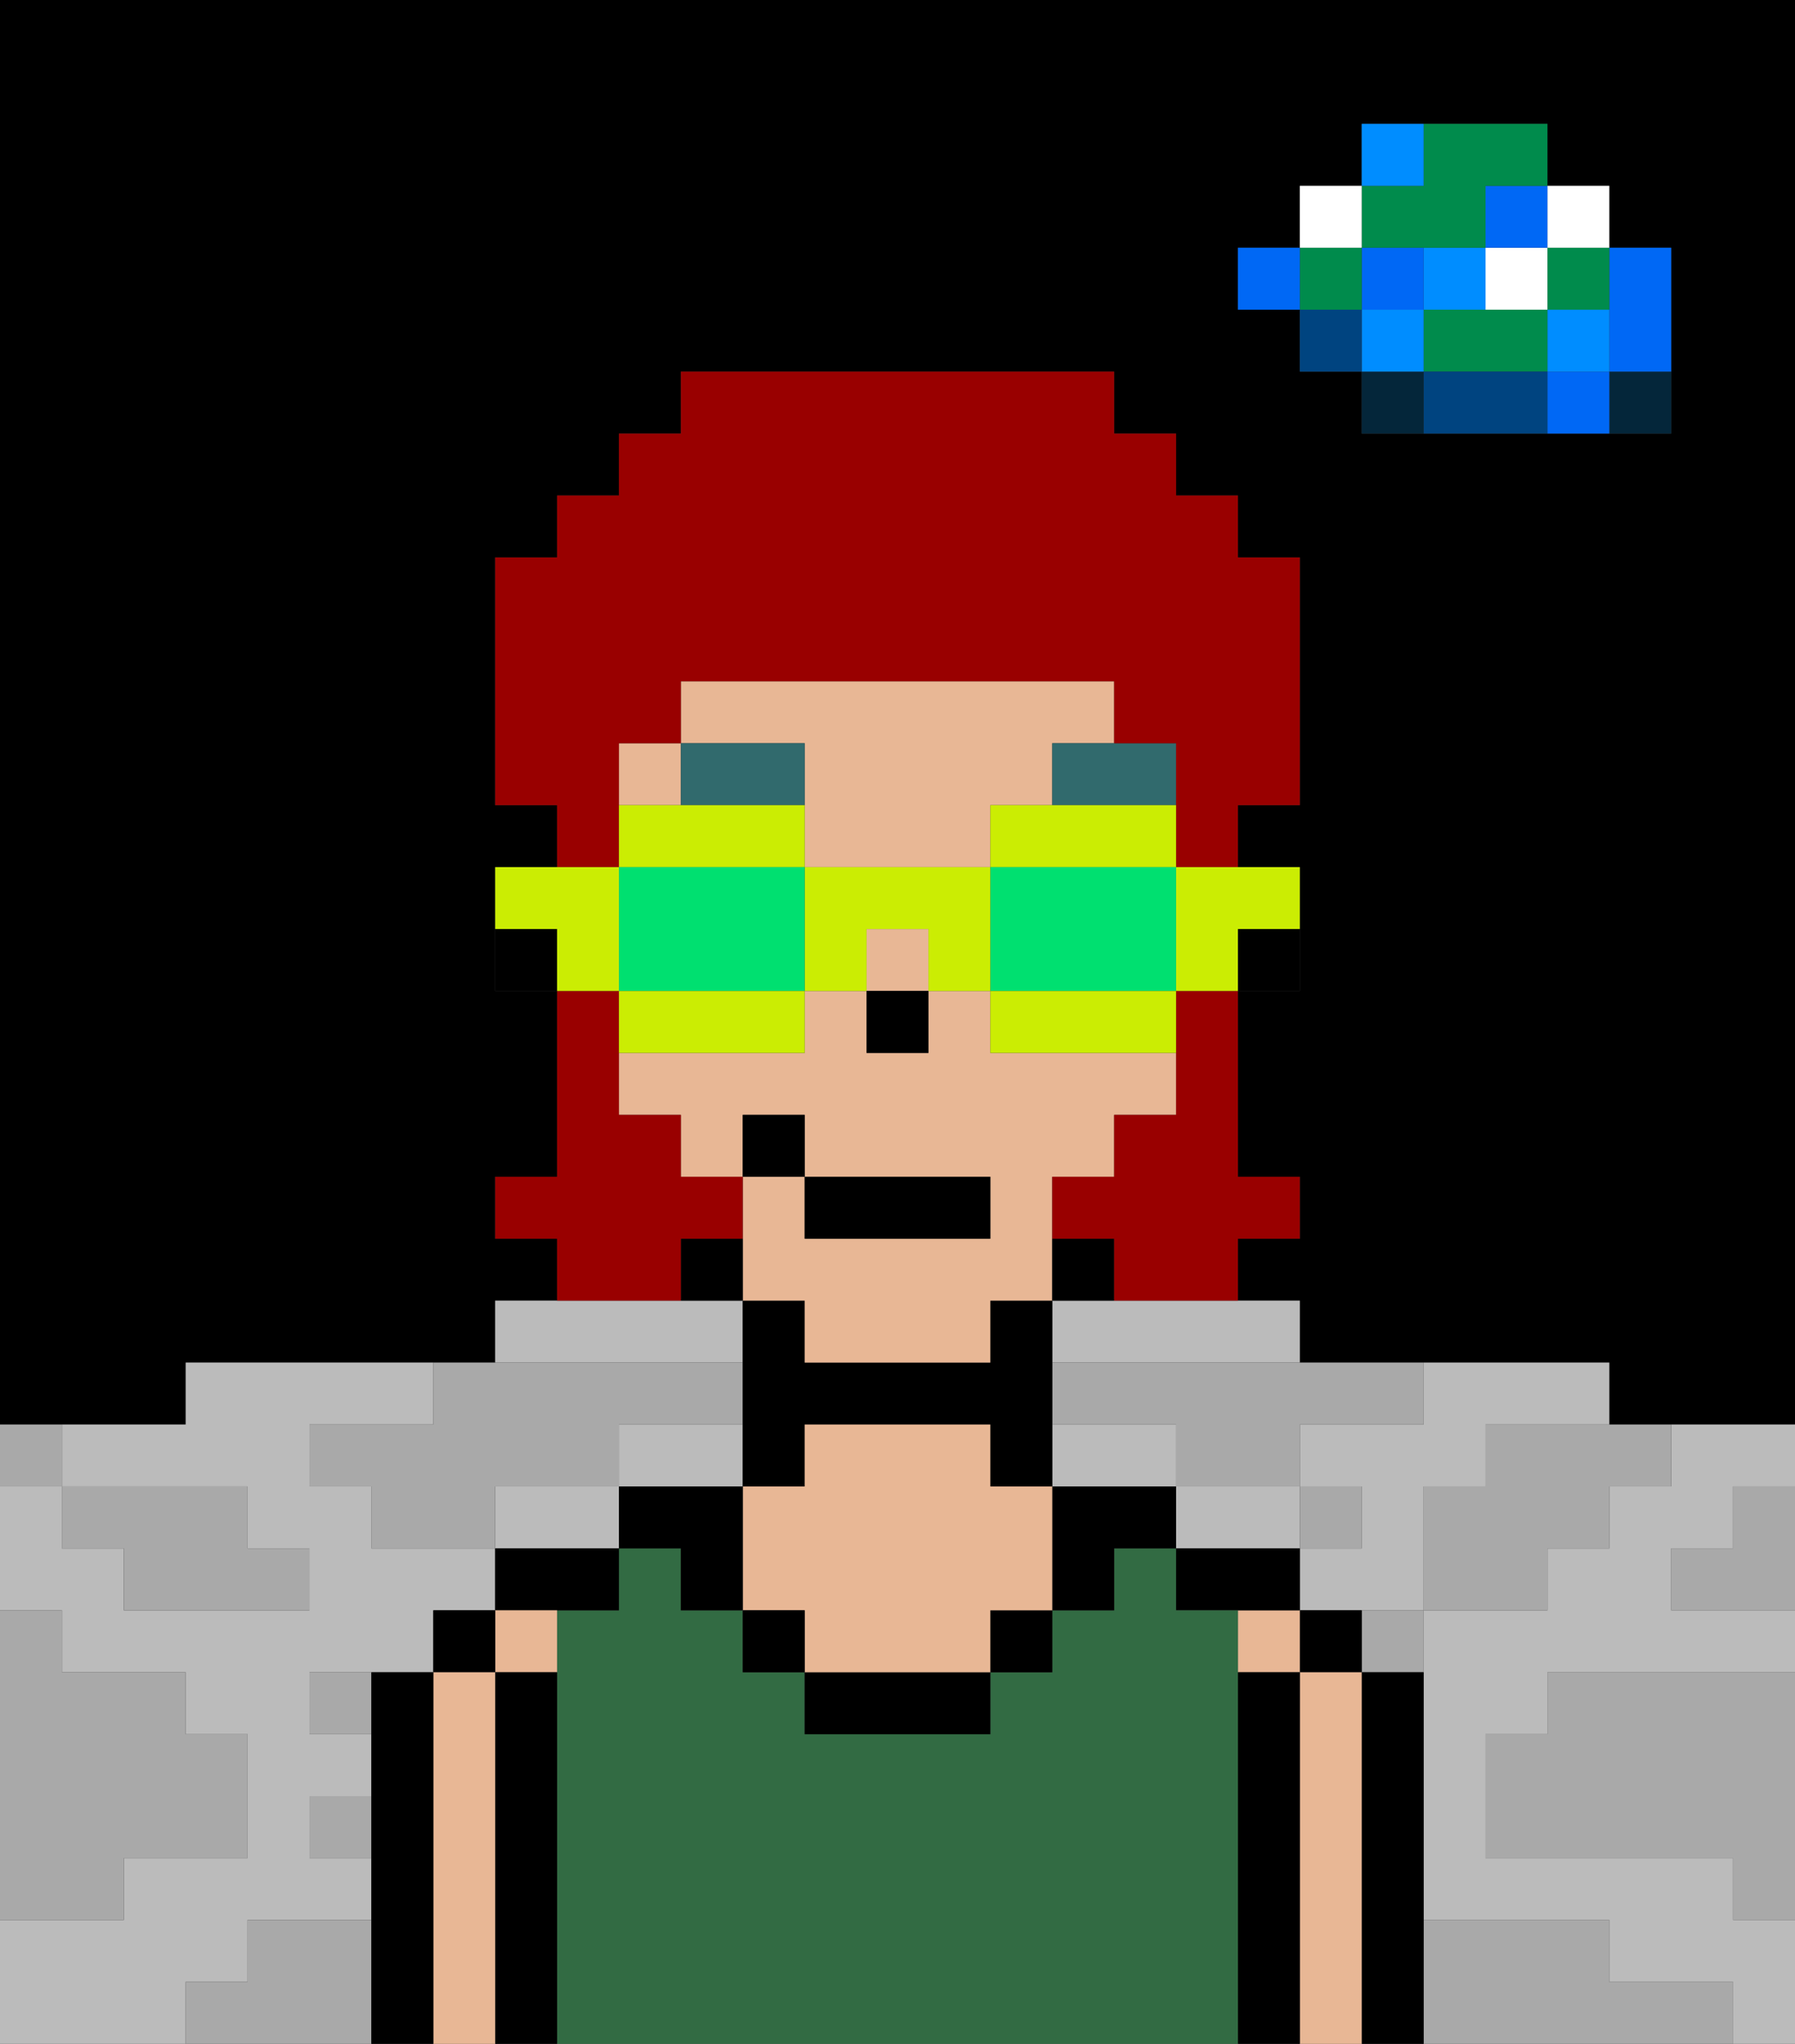 <svg xmlns="http://www.w3.org/2000/svg" viewBox="0 0 29 33"><rect x="0" y="0" width="29" height="33" fill="#333333" stroke="none"/><defs><style>polygon,rect,path{shape-rendering:crispedges;}polygon,rect,path{shape-rendering:crispedges;}.kb14-1{fill:#a9a9a9;}.kb14-2{fill:#bbbbbb;}.kb14-3{fill:#04263a;}.kb14-4{fill:#0068f5;}.kb14-5{fill:#008dff;}.kb14-6{fill:#008b4c;}.kb14-7{fill:#ffffff;}.kb14-8{fill:#004480;}.kb14-9{fill:#000000;}.kb14-10{fill:#e8b795;}.kb14-11{fill:#326b43;}.kb14-12{fill:#316a6d;}.kb14-13{fill:#990000;}.kb14-14{fill:#990000;}.kb14-15{fill:#cbed03;}.kb14-16{fill:#00e070;}</style></defs><polygon class="kb14-1" points="28 25 27 25 27 26 28 26 29 26 29 25 29 24 28 24 28 25"/><path class="kb14-9" d="M27,0H0V23H3V22H8V21H9V20H8V19H9V16H8V14H9V13H8V9H9V8h1V7h1V6h7V7h1V8h1V9h1v4H20v1h1v2H20v3h1v1H20v1h1v1h5v1h3V0H27Zm0,5V7H22V6H21V5H20V4h1V3h1V2h3V3h1V4h1Z"/><polygon class="kb14-1" points="27 32 26 32 26 31 25 31 24 31 23 31 23 32 23 33 24 33 25 33 26 33 27 33 28 33 28 32 27 32"/><polygon class="kb14-1" points="27 27 26 27 25 27 25 28 24 28 24 29 24 30 25 30 26 30 27 30 28 30 28 31 29 31 29 30 29 29 29 28 29 27 28 27 27 27"/><polygon class="kb14-2" points="21 25 21 24 20 24 19 24 19 25 20 25 21 25"/><polygon class="kb14-2" points="18 24 19 24 19 23 18 23 17 23 17 24 18 24"/><polygon class="kb14-2" points="12 24 12 23 11 23 10 23 10 24 11 24 12 24"/><polygon class="kb14-2" points="9 24 8 24 8 25 9 25 10 25 10 24 9 24"/><polygon class="kb14-2" points="4 32 4 31 5 31 6 31 6 30 5 30 5 29 6 29 6 28 5 28 5 27 6 27 7 27 7 26 8 26 8 25 7 25 6 25 6 24 5 24 5 23 6 23 7 23 7 22 6 22 5 22 4 22 3 22 3 23 2 23 1 23 1 24 2 24 3 24 4 24 4 25 5 25 5 26 4 26 3 26 2 26 2 25 1 25 1 24 0 24 0 25 0 26 1 26 1 27 2 27 3 27 3 28 4 28 4 29 4 30 3 30 2 30 2 31 1 31 0 31 0 32 0 33 1 33 2 33 3 33 3 32 4 32"/><polygon class="kb14-2" points="27 23 27 24 26 24 26 25 25 25 25 26 24 26 23 26 23 27 23 28 23 29 23 30 23 31 24 31 25 31 26 31 26 32 27 32 28 32 28 33 29 33 29 32 29 31 28 31 28 30 27 30 26 30 25 30 24 30 24 29 24 28 25 28 25 27 26 27 27 27 28 27 29 27 29 26 28 26 27 26 27 25 28 25 28 24 29 24 29 23 28 23 27 23"/><polygon class="kb14-2" points="10 22 11 22 12 22 12 21 11 21 10 21 9 21 8 21 8 22 9 22 10 22"/><polygon class="kb14-2" points="22 23 21 23 21 24 22 24 22 25 21 25 21 26 22 26 23 26 23 25 23 24 24 24 24 23 25 23 26 23 26 22 25 22 24 22 23 22 23 23 22 23"/><polygon class="kb14-2" points="18 21 17 21 17 22 18 22 19 22 20 22 21 22 21 21 20 21 19 21 18 21"/><rect class="kb14-3" x="26" y="6" width="1" height="1"/><polygon class="kb14-4" points="26 5 26 6 27 6 27 5 27 4 26 4 26 5"/><rect class="kb14-4" x="25" y="6" width="1" height="1"/><rect class="kb14-5" x="25" y="5" width="1" height="1"/><rect class="kb14-6" x="25" y="4" width="1" height="1"/><rect class="kb14-7" x="25" y="3" width="1" height="1"/><polygon class="kb14-1" points="24 23 24 24 23 24 23 25 23 26 24 26 25 26 25 25 26 25 26 24 27 24 27 23 26 23 25 23 24 23"/><polygon class="kb14-6" points="24 5 23 5 23 6 24 6 25 6 25 5 24 5"/><rect class="kb14-7" x="24" y="4" width="1" height="1"/><rect class="kb14-4" x="24" y="3" width="1" height="1"/><polygon class="kb14-8" points="24 6 23 6 23 7 24 7 25 7 25 6 24 6"/><rect class="kb14-5" x="23" y="4" width="1" height="1"/><rect class="kb14-1" x="22" y="26" width="1" height="1"/><rect class="kb14-3" x="22" y="6" width="1" height="1"/><rect class="kb14-5" x="22" y="5" width="1" height="1"/><rect class="kb14-4" x="22" y="4" width="1" height="1"/><polygon class="kb14-6" points="23 4 24 4 24 3 25 3 25 2 24 2 23 2 23 3 22 3 22 4 23 4"/><rect class="kb14-5" x="22" y="2" width="1" height="1"/><rect class="kb14-1" x="21" y="24" width="1" height="1"/><rect class="kb14-8" x="21" y="5" width="1" height="1"/><rect class="kb14-6" x="21" y="4" width="1" height="1"/><rect class="kb14-7" x="21" y="3" width="1" height="1"/><rect class="kb14-4" x="20" y="4" width="1" height="1"/><polygon class="kb14-1" points="19 22 18 22 17 22 17 23 18 23 19 23 19 24 20 24 21 24 21 23 22 23 23 23 23 22 22 22 21 22 20 22 19 22"/><rect class="kb14-1" x="5" y="27" width="1" height="1"/><polygon class="kb14-1" points="6 23 5 23 5 24 6 24 6 25 7 25 8 25 8 24 9 24 10 24 10 23 11 23 12 23 12 22 11 22 10 22 9 22 8 22 7 22 7 23 6 23"/><polygon class="kb14-1" points="6 31 5 31 4 31 4 32 3 32 3 33 4 33 5 33 6 33 6 32 6 31"/><rect class="kb14-1" x="5" y="29" width="1" height="1"/><polygon class="kb14-1" points="2 31 2 30 3 30 4 30 4 29 4 28 3 28 3 27 2 27 1 27 1 26 0 26 0 27 0 28 0 29 0 30 0 31 1 31 2 31"/><polygon class="kb14-1" points="2 25 2 26 3 26 4 26 5 26 5 25 4 25 4 24 3 24 2 24 1 24 1 25 2 25"/><rect class="kb14-1" y="23" width="1" height="1"/><polygon class="kb14-9" points="23 31 23 30 23 29 23 28 23 27 22 27 22 28 22 29 22 30 22 31 22 32 22 33 23 33 23 32 23 31"/><rect class="kb14-9" x="21" y="26" width="1" height="1"/><polygon class="kb14-10" points="22 31 22 30 22 29 22 28 22 27 21 27 21 28 21 29 21 30 21 31 21 32 21 33 22 33 22 32 22 31"/><rect class="kb14-10" x="20" y="26" width="1" height="1"/><polygon class="kb14-9" points="21 31 21 30 21 29 21 28 21 27 20 27 20 28 20 29 20 30 20 31 20 32 20 33 21 33 21 32 21 31"/><polygon class="kb14-9" points="21 25 20 25 19 25 19 26 20 26 21 26 21 25"/><polygon class="kb14-11" points="20 31 20 30 20 29 20 28 20 27 20 26 19 26 19 25 18 25 18 26 17 26 17 27 16 27 16 28 15 28 14 28 13 28 13 27 12 27 12 26 11 26 11 25 10 25 10 26 9 26 9 27 9 28 9 29 9 30 9 31 9 32 9 33 10 33 11 33 12 33 13 33 14 33 15 33 16 33 17 33 18 33 19 33 20 33 20 32 20 31"/><polygon class="kb14-9" points="18 24 17 24 17 25 17 26 18 26 18 25 19 25 19 24 18 24"/><rect class="kb14-9" x="16" y="26" width="1" height="1"/><polygon class="kb14-9" points="14 27 13 27 13 28 14 28 15 28 16 28 16 27 15 27 14 27"/><polygon class="kb14-9" points="13 24 13 23 14 23 15 23 16 23 16 24 17 24 17 23 17 22 17 21 16 21 16 22 15 22 14 22 13 22 13 21 12 21 12 22 12 23 12 24 13 24"/><polygon class="kb14-10" points="17 24 16 24 16 23 15 23 14 23 13 23 13 24 12 24 12 25 12 26 13 26 13 27 14 27 15 27 16 27 16 26 17 26 17 25 17 24"/><rect class="kb14-9" x="12" y="26" width="1" height="1"/><polygon class="kb14-9" points="12 24 11 24 10 24 10 25 11 25 11 26 12 26 12 25 12 24"/><polygon class="kb14-9" points="8 25 8 26 9 26 10 26 10 25 9 25 8 25"/><rect class="kb14-10" x="8" y="26" width="1" height="1"/><polygon class="kb14-9" points="9 31 9 30 9 29 9 28 9 27 8 27 8 28 8 29 8 30 8 31 8 32 8 33 9 33 9 32 9 31"/><rect class="kb14-9" x="7" y="26" width="1" height="1"/><polygon class="kb14-10" points="8 31 8 30 8 29 8 28 8 27 7 27 7 28 7 29 7 30 7 31 7 32 7 33 8 33 8 32 8 31"/><polygon class="kb14-9" points="7 31 7 30 7 29 7 28 7 27 6 27 6 28 6 29 6 30 6 31 6 32 6 33 7 33 7 32 7 31"/><rect class="kb14-9" x="20" y="15" width="1" height="1"/><rect class="kb14-10" x="10" y="12" width="1" height="1"/><polygon class="kb14-10" points="13 22 14 22 15 22 16 22 16 21 17 21 17 20 17 19 18 19 18 18 19 18 19 17 18 17 17 17 16 17 16 16 15 16 15 17 14 17 14 16 13 16 13 17 12 17 11 17 10 17 10 18 11 18 11 19 12 19 12 18 13 18 13 19 16 19 16 20 13 20 13 19 12 19 12 20 12 21 13 21 13 22"/><rect class="kb14-10" x="14" y="15" width="1" height="1"/><polygon class="kb14-10" points="13 13 13 14 14 14 15 14 16 14 16 13 17 13 17 12 18 12 18 11 17 11 16 11 15 11 14 11 13 11 12 11 11 11 11 12 13 12 13 13"/><rect class="kb14-9" x="17" y="20" width="1" height="1"/><rect class="kb14-9" x="11" y="20" width="1" height="1"/><rect class="kb14-9" x="8" y="15" width="1" height="1"/><rect class="kb14-9" x="14" y="16" width="1" height="1"/><polygon class="kb14-12" points="12 13 13 13 13 12 11 12 11 13 12 13"/><polygon class="kb14-12" points="17 13 18 13 19 13 19 12 18 12 17 12 17 13"/><polygon class="kb14-13" points="19 17 19 18 18 18 18 19 17 19 17 20 18 20 18 21 19 21 20 21 20 20 21 20 21 19 20 19 20 18 20 17 20 16 19 16 19 17"/><polygon class="kb14-13" points="11 21 11 20 12 20 12 19 11 19 11 18 10 18 10 17 10 16 9 16 9 17 9 18 9 19 8 19 8 20 9 20 9 21 10 21 11 21"/><rect class="kb14-9" x="13" y="19" width="3" height="1"/><rect class="kb14-9" x="12" y="18" width="1" height="1"/><polygon class="kb14-14" points="10 13 10 12 11 12 11 11 12 11 13 11 14 11 15 11 16 11 17 11 18 11 18 12 19 12 19 13 19 14 20 14 20 13 21 13 21 12 21 11 21 10 21 9 20 9 20 8 19 8 19 7 18 7 18 6 11 6 11 7 10 7 10 8 9 8 9 9 8 9 8 10 8 11 8 12 8 13 9 13 9 14 10 14 10 13"/><polygon class="kb14-15" points="19 15 19 16 20 16 20 15 21 15 21 14 20 14 19 14 19 15"/><polygon class="kb14-15" points="17 13 16 13 16 14 17 14 18 14 19 14 19 13 18 13 17 13"/><polygon class="kb14-16" points="17 14 16 14 16 15 16 16 17 16 18 16 19 16 19 15 19 14 18 14 17 14"/><polygon class="kb14-15" points="17 16 16 16 16 17 17 17 18 17 19 17 19 16 18 16 17 16"/><polygon class="kb14-15" points="16 14 15 14 14 14 13 14 13 15 13 16 14 16 14 15 15 15 15 16 16 16 16 15 16 14"/><polygon class="kb14-15" points="12 14 13 14 13 13 12 13 11 13 10 13 10 14 11 14 12 14"/><polygon class="kb14-16" points="12 16 13 16 13 15 13 14 12 14 11 14 10 14 10 15 10 16 11 16 12 16"/><polygon class="kb14-15" points="12 17 13 17 13 16 12 16 11 16 10 16 10 17 11 17 12 17"/><polygon class="kb14-15" points="10 15 10 14 9 14 8 14 8 15 9 15 9 16 10 16 10 15"/></svg>